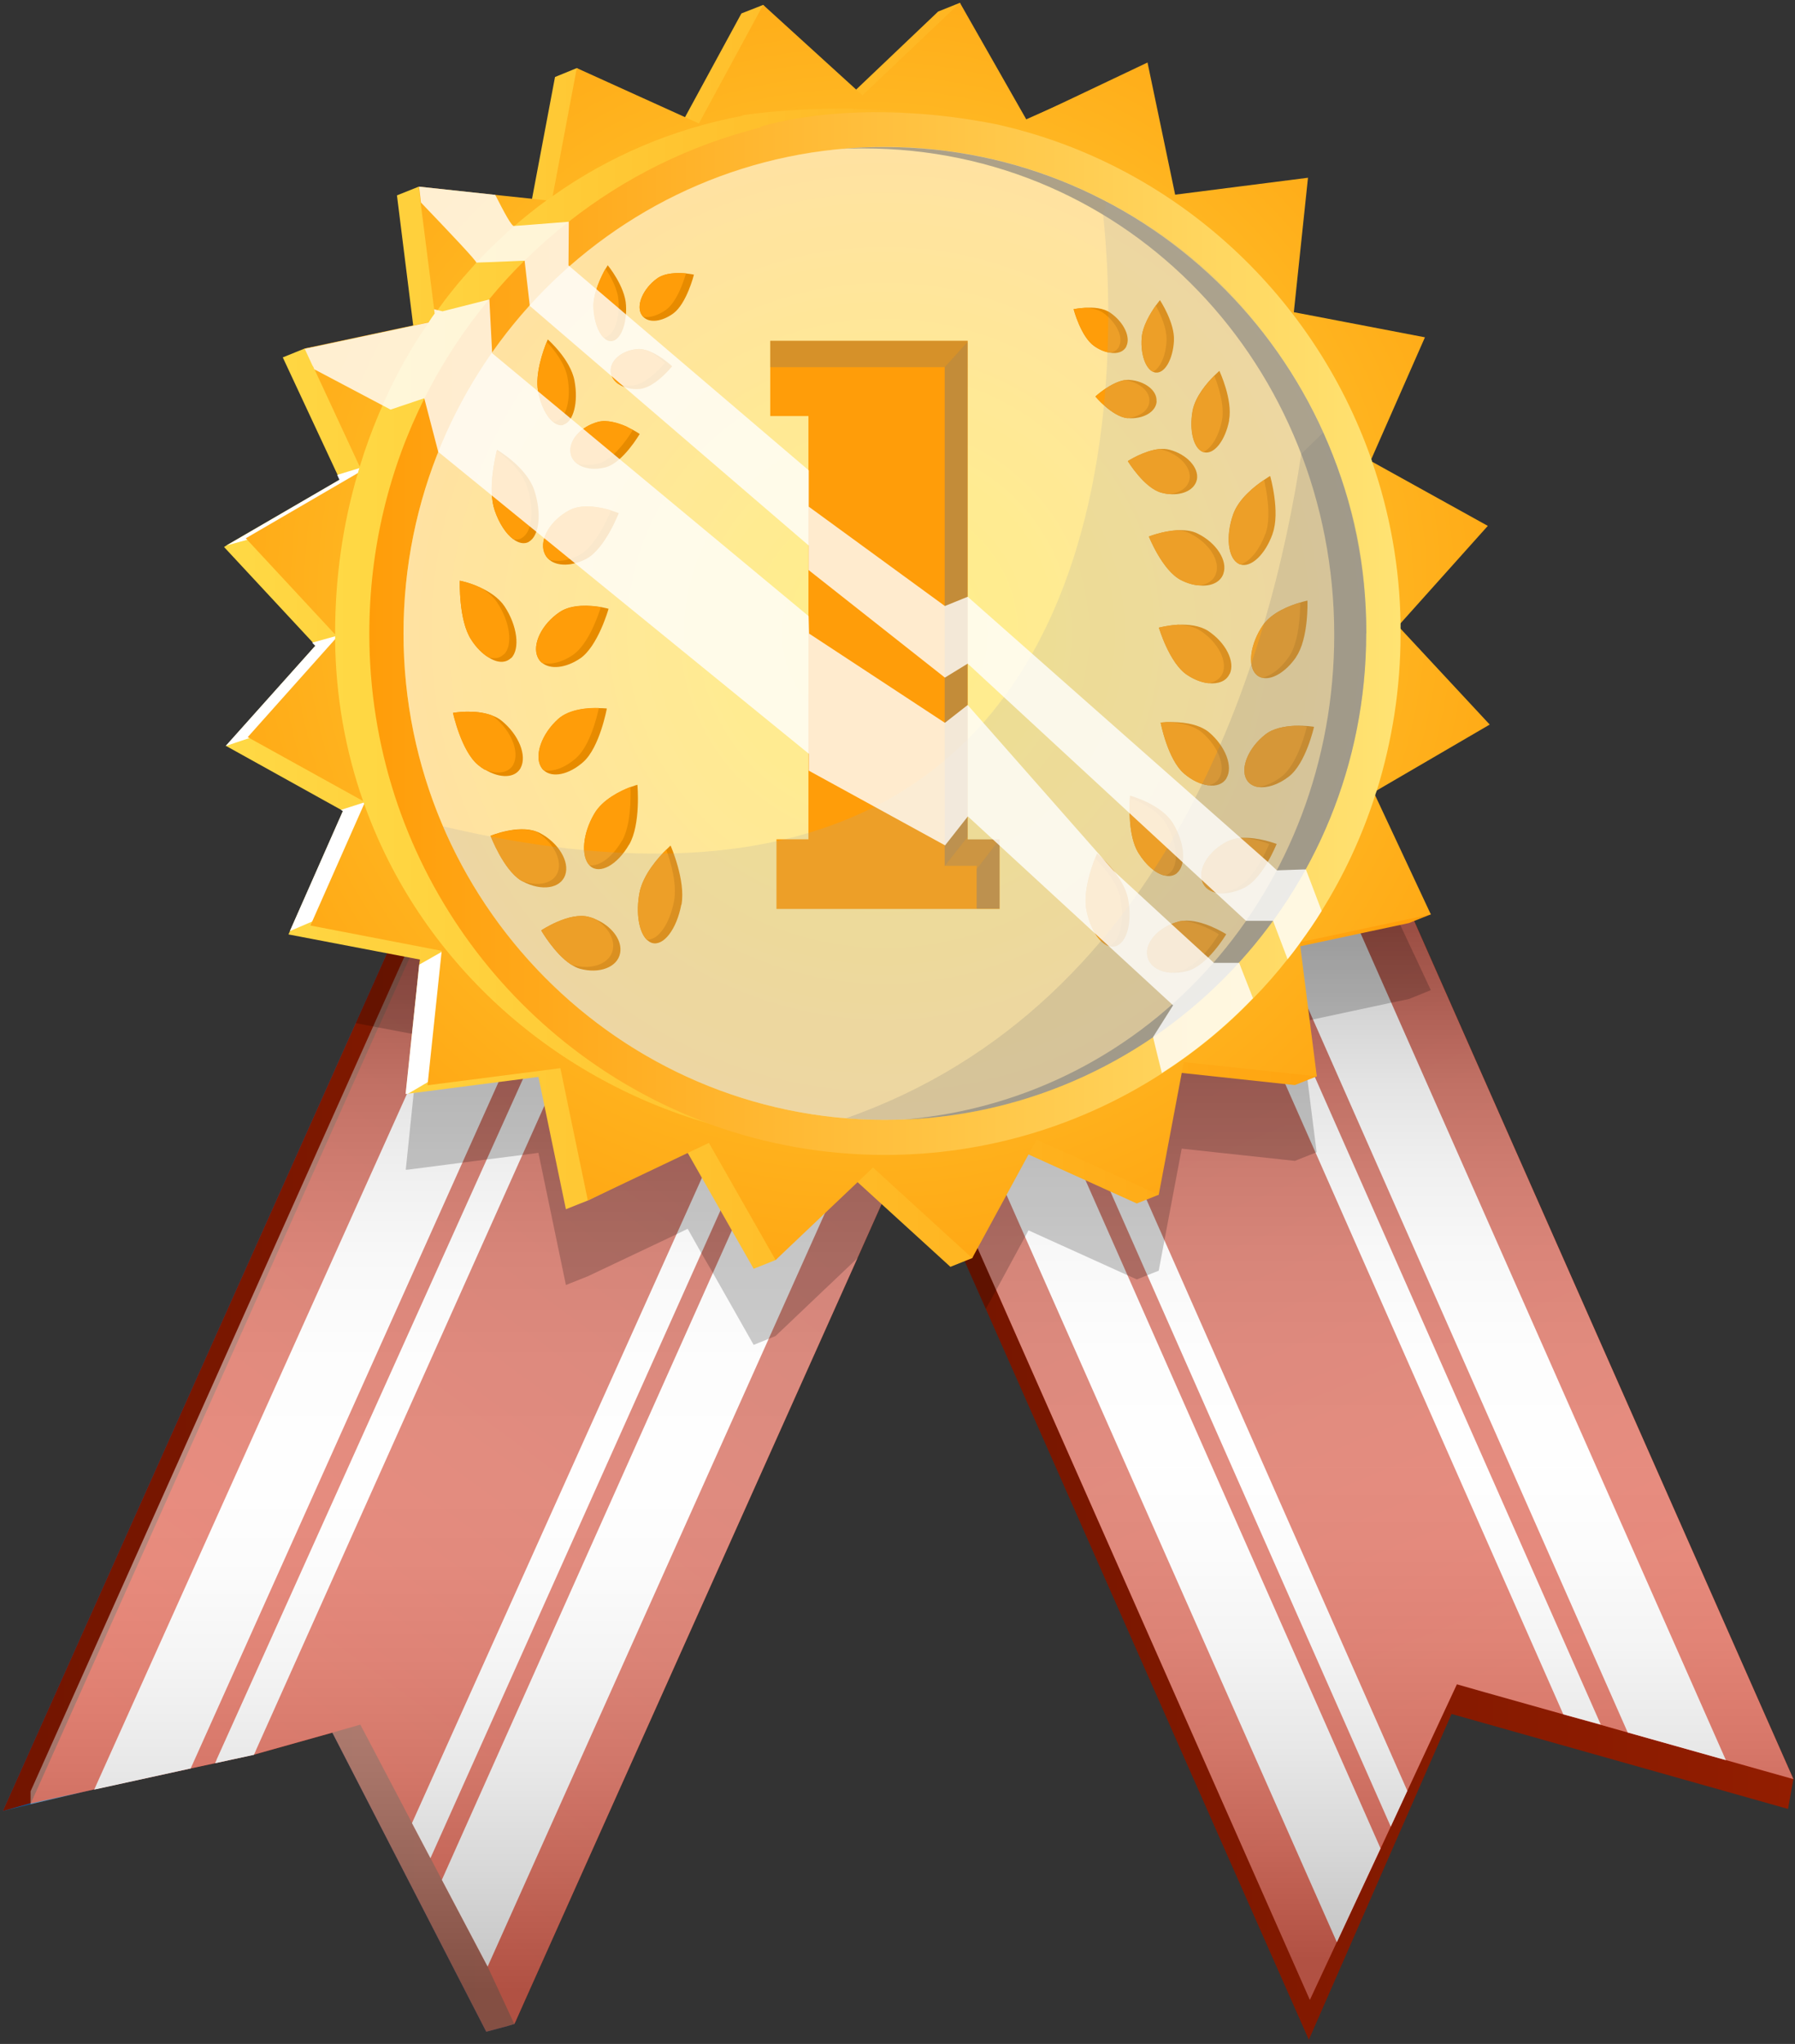 <svg width="159" height="181" viewBox="0 0 159 181" fill="none" xmlns="http://www.w3.org/2000/svg">
<rect x="0" y="0" width="159" height="181" fill="#333333" stroke="none"/>
<path d="M86.528 82.948L86.222 83.644L82.871 91.545L80.576 96.91V96.925L79.765 98.842L73.385 113.855L45.949 178.373L45.689 178.961L45.551 179.224V179.239L45.031 179.394L43.073 179.919L29.439 153.435V153.419H29.424L22.661 155.043L19.172 155.878L16.984 156.388L8.354 158.444L7.314 158.692L2.708 159.774L0.245 160.377L31.505 90.602L39.37 73.038L43.7 63.39L45.093 64.024L45.506 64.21L49.836 66.204L56.155 69.08L57.884 69.884L60.287 70.966L74.287 77.367L76.674 78.449H76.689L78.143 79.114H78.158L79.536 79.748L79.551 79.763H79.566L82.213 80.969L84.463 81.99L86.528 82.948Z" fill="#13589C"/>
<path d="M86.528 82.933V82.948L86.222 83.644L82.886 91.638L80.622 97.033V97.049L79.826 98.966L78.204 102.847L76.797 106.171L73.614 113.638L45.949 178.373L45.689 178.961L45.567 179.239H45.551L45.031 179.394L43.073 179.919L29.439 153.435L29.424 153.419L22.661 155.012L19.203 155.816L17.015 156.326L8.4 158.336L2.739 159.681H2.708L0.245 160.377L31.505 90.602L39.37 73.038L43.685 63.39H43.7L45.093 64.024L45.506 64.21L49.836 66.204L56.155 69.08L57.884 69.884L60.287 70.966L74.287 77.367L76.674 78.449H76.689L78.143 79.114H78.158L79.536 79.748L79.551 79.763H79.566L82.213 80.969H82.229L84.478 81.99L86.528 82.933Z" fill="url(#paint0_linear_3161_81)"/>
<path d="M89.007 82.237L88.548 83.289L88.165 84.124L87.645 85.268V85.283L83.835 93.771V93.787L81.494 98.997V99.028L80.668 100.883L79.719 102.971L75.955 111.412L45.949 178.374L45.689 178.961L45.552 179.224L43.195 174.153L39.14 166.469L38.13 164.536L36.493 161.444V161.428L31.918 152.724L29.439 153.435L22.493 155.383L19.05 156.141L16.892 156.605L8.339 158.46L7.314 158.692L2.739 159.681L33.51 90.988H33.525L40.41 75.589L45.506 64.21L46.179 62.695L50.525 64.689L56.829 67.565L58.558 68.353L60.975 69.451L74.96 75.837L77.378 76.95L78.816 77.599H78.832L81.54 78.852H81.555L84.203 80.058H84.218L85.136 80.475L85.641 80.707L87.844 81.712L88.732 82.114L89.007 82.237Z" fill="url(#paint1_linear_3161_81)"/>
<path d="M56.829 67.565L56.155 69.08L17.015 156.326L16.984 156.388L16.892 156.605L8.354 158.476V158.445L8.4 158.352L49.836 66.205L50.525 64.689L56.829 67.565Z" fill="white"/>
<path d="M85.136 80.49L43.195 174.153L39.14 166.469L78.832 77.615L85.136 80.49Z" fill="white"/>
<path d="M77.363 76.95L38.13 164.551L36.493 161.444L74.96 75.852L77.363 76.95Z" fill="white"/>
<path d="M60.975 69.451L60.287 70.967L22.661 155.012V155.028L22.493 155.399L19.05 156.141L19.172 155.878L19.188 155.816L57.884 69.869L58.558 68.354L60.975 69.451Z" fill="white"/>
<path style="mix-blend-mode:multiply" opacity="0.5" d="M88.977 81.186L88.732 82.114L88.456 83.103L88.166 84.124L87.645 85.268V85.283L83.835 93.771V93.787L81.494 98.997V99.028L80.668 100.883L79.719 102.971L75.955 111.397V111.412L45.95 178.374L45.689 178.961L45.567 179.239H45.552L45.031 179.394L43.073 179.92L29.439 153.435L22.493 155.383L19.05 156.141L16.892 156.605L8.339 158.46L7.314 158.692L2.708 159.774V158.63L33.051 90.896L45.093 64.025L46.148 61.644L82.703 78.326L85.075 79.408L85.365 79.532L87.263 80.413L88.977 81.186Z" fill="url(#paint2_linear_3161_81)"/>
<path d="M158.857 157.547L158.383 160.191L128.576 151.78L115.937 180.631L87.324 115.911L80.668 100.883L79.826 98.966L79.765 98.842L78.357 95.642L74.593 87.123L73.706 85.128L73.614 84.896L73.859 84.773L74.976 84.263H74.991L76.078 83.768L78.862 82.5L82.213 80.969H82.229H82.244L84.203 80.057H84.218L85.166 79.624L85.365 79.531L86.635 78.959L89.038 77.862L103.023 71.476L105.441 70.379L107.17 69.59L113.474 66.714L116.442 65.354L121.721 76.841L125.225 84.448L125.317 84.634L126.709 87.695L158.857 157.547Z" fill="url(#paint3_linear_3161_81)"/>
<path d="M158.857 157.548L152.874 155.862H152.859L144.183 153.42L141.781 152.739L138.476 151.812L129.05 149.152L124.659 158.584L123.19 161.753L122.302 163.686L119.747 169.128L118.416 171.988L118.4 172.004L116.029 177.09L92.985 124.971L88.242 114.242L83.269 103.032L81.494 99.028V99.013L80.622 97.049V97.034L80.576 96.925V96.91L79.183 93.787L75.419 85.268V85.252L74.976 84.263L74.532 83.273V83.258L74.088 82.253H74.103L75.22 81.743L75.236 81.727L77.439 80.738L77.975 80.49L79.551 79.764H79.566L81.54 78.851H81.555L82.703 78.326L84.279 77.599L85.732 76.95L88.15 75.837L102.135 69.451L104.538 68.369V68.353L106.282 67.565L112.571 64.705L116.932 62.71L122.899 76.161L123.282 77.058L158.857 157.548Z" fill="url(#paint4_linear_3161_81)"/>
<path d="M152.874 155.863H152.859L144.183 153.42L116.304 90.277L107.17 69.591L106.282 67.565L112.571 64.689V64.705L113.474 66.715L123.236 88.793L152.874 155.863Z" fill="white"/>
<path d="M122.287 163.686L119.747 169.128L118.416 171.988L90.797 109.526L83.835 93.771L82.886 91.638L82.871 91.545L81.54 88.546L78.862 82.5L77.975 80.49L79.551 79.764H79.566L81.54 78.852H81.555L82.703 78.326L84.279 77.599L85.075 79.408L85.166 79.624L85.641 80.707L87.645 85.268L99.871 112.927L122.287 163.686Z" fill="white"/>
<path d="M124.659 158.584L123.19 161.753L101.631 112.927L88.548 83.289L88.456 83.103L87.844 81.712L87.263 80.413L86.635 78.96L85.733 76.95L88.15 75.837L89.038 77.862L103.145 109.835L124.659 158.584Z" fill="white"/>
<path d="M141.796 152.724L138.476 151.812L116.534 102.074L103.023 71.477L102.135 69.451L104.538 68.354V68.369L105.44 70.379L115.509 93.2L141.796 152.724Z" fill="white"/>
<path style="mix-blend-mode:multiply" opacity="0.5" d="M158.857 157.548L152.874 155.862H152.859L144.183 153.42L141.781 152.739L138.476 151.812L131.544 149.864L129.05 149.152L124.659 158.584L123.19 161.753L122.287 163.686L119.747 169.128L118.416 171.988L118.401 172.004L116.029 177.09V177.106L92.985 124.971L88.242 114.242L83.269 103.032L81.494 98.997L80.622 97.049V97.034L80.576 96.925V96.91L79.199 93.771L75.419 85.252L74.991 84.263L74.532 83.258L74.104 82.253L75.221 81.743L75.236 81.727L77.439 80.738L77.975 80.49L79.551 79.764H79.566L81.54 78.851H81.555L82.703 78.326L84.279 77.599L85.733 76.95L88.15 75.837L102.135 69.451L104.538 68.369V68.353L106.282 67.565L112.571 64.705V64.689L116.932 62.71L122.884 76.177L158.857 157.548Z" fill="url(#paint5_linear_3161_81)"/>
<path opacity="0.2" d="M126.74 87.68L126.709 87.695L124.797 88.468L123.236 88.793L116.304 90.277L115.172 90.509L115.509 93.199L116.626 102.028L116.534 102.074L114.698 102.801L104.675 101.718L103.145 109.835L102.64 112.526L101.631 112.927L100.697 113.299L99.871 112.927L91.103 108.954L90.797 109.526L88.242 114.242L87.324 115.911L80.668 100.883L79.719 102.971L75.955 111.397V111.412L73.614 113.639L73.384 113.855L68.702 118.308L68.09 118.555L66.759 119.096L63.148 112.727L62.123 110.964L60.914 108.815L59.935 109.294L52.07 113.02L50.127 113.793L47.694 102.089L46.271 102.275L43.119 102.677L40.961 102.955L36.172 103.574L35.942 103.589L36.815 95.147L37.136 92.132L37.197 91.684L33.525 90.988H33.51L33.05 90.896L31.505 90.602L39.37 73.038L43.685 63.391H43.7L45.093 64.025L46.148 61.644L82.703 78.326L84.279 77.599L85.733 76.95L88.15 75.837L102.135 69.451L104.538 68.354L106.282 67.565L112.571 64.689L116.932 62.71L122.899 76.161L122.884 76.177L121.966 76.703L121.721 76.842L121.69 76.857L121.813 77.166L125.225 84.448L125.317 84.634L126.74 87.68Z" fill="black"/>
<path d="M119.762 70.904L126.74 80.97L124.797 81.743L113.198 84.216L116.641 95.317L114.698 96.09L102.916 94.823L102.64 105.8L100.697 106.573L89.894 101.687L86.115 111.412L84.187 112.185L75.389 104.161L68.702 111.582L66.759 112.355L60.853 101.981L52.07 106.31L50.127 107.083L47.694 95.364L36.172 96.848L35.942 96.879L37.136 85.407L37.197 84.974L25.553 82.748L25.691 82.438L30.388 71.801L30.204 71.709L20.014 66.05L27.955 57.16L27.695 56.882L19.846 48.44L20.106 48.27L30.097 42.472L29.898 42.039L25.048 31.649L26.991 30.861L36.646 29.175L35.162 17.302L37.09 16.528L46.944 18.569L49.163 6.819L51.091 6.03L59.965 11.689L65.673 1.191L67.601 0.434L74.471 9.231L83.101 1.021L85.029 0.248L89.007 11.411L99.611 6.695L102.166 18.013L113.917 16.513L112.663 28.402L124.307 30.644L119.456 41.575L129.846 47.342L121.905 56.217L130.014 64.952L119.762 70.904Z" fill="url(#paint6_linear_3161_81)"/>
<g style="mix-blend-mode:soft-light">
<path d="M47.081 83.536L39.232 95.039L36.156 96.848L35.927 96.879L37.136 85.422L40.701 83.397L28.766 81.124L25.675 82.454L30.373 71.817L30.189 71.724L33.509 70.657L23.487 64.89L19.983 66.065L27.924 57.191L27.649 56.912L31.092 55.954L31.796 52.8L23.166 47.45L20.075 48.301L30.067 42.487L29.868 42.054L32.652 41.204C32.652 41.204 38.39 51.455 38.084 51.857C37.778 52.259 47.036 83.567 47.036 83.567L47.081 83.536Z" fill="white"/>
</g>
<path d="M115.141 83.505L116.641 95.317L104.859 94.05L102.64 105.8L91.822 100.914L86.115 111.412L77.332 103.388L68.702 111.582L62.796 101.208L52.07 106.31L49.637 94.591L37.87 96.106L39.125 84.201L27.496 81.959L32.255 71.198L32.331 71.028L32.163 70.936L21.942 65.277L29.669 56.619L29.883 56.387L29.654 56.155L21.773 47.667L31.658 41.915L32.041 41.683L31.842 41.281L27.848 32.685L27.695 32.36L26.991 30.861L37.962 28.526L38.574 28.387L38.498 27.738L38.452 27.351L37.258 17.935L37.09 16.528L43.838 17.255L48.367 17.734L48.872 17.796L48.964 17.317L51.091 6.03L61.908 10.932L67.601 0.434L76.399 8.442L85.029 0.248L90.935 10.622L101.646 5.536L104.094 17.24L115.861 15.74L114.606 27.645L126.22 29.871L121.461 40.678L121.4 40.802L121.522 40.879L131.789 46.569L124.047 55.212L123.833 55.444L124.062 55.675L131.958 64.164L121.966 69.992L121.675 70.147L121.813 70.441L126.74 80.97L115.203 83.428H115.187L115.141 83.443V83.505Z" fill="url(#paint7_radial_3161_81)"/>
<path d="M119.839 56.217C119.839 63.808 118.248 70.827 115.371 76.981C115.142 77.491 114.897 77.97 114.637 78.465C114.346 79.037 114.04 79.594 113.719 80.135C113.688 80.181 113.673 80.227 113.627 80.274C113.351 80.753 113.076 81.217 112.785 81.681C112.51 82.129 112.219 82.562 111.928 83.01C111.301 83.938 110.643 84.85 109.924 85.701C109.664 86.041 109.388 86.365 109.113 86.69C107.109 89.04 104.859 91.158 102.38 92.998C102.059 93.246 101.753 93.462 101.416 93.709C94.424 98.611 85.809 101.424 76.2 101.424C71.656 101.424 67.234 100.79 63.056 99.585C62.98 99.554 62.903 99.538 62.827 99.507C48.688 95.425 37.182 84.989 32.255 71.198C32.224 71.106 32.178 71.013 32.163 70.935C30.602 66.483 29.73 61.674 29.684 56.634C29.684 56.479 29.684 56.325 29.684 56.17V56.077C29.684 51.145 30.373 46.383 31.689 41.931C31.735 41.73 31.811 41.513 31.872 41.297C32.362 39.689 32.928 38.143 33.571 36.628C33.678 36.38 33.785 36.133 33.892 35.886C33.969 35.7 34.045 35.514 34.137 35.329C34.474 34.571 34.841 33.845 35.223 33.102C36.05 31.51 36.983 29.979 37.993 28.541C38.161 28.263 38.345 28.016 38.528 27.753C38.528 27.753 38.559 27.722 38.559 27.707C38.62 27.614 38.697 27.521 38.773 27.444C39.508 26.408 40.288 25.418 41.13 24.46C41.482 24.058 41.834 23.656 42.185 23.269C42.369 23.084 42.522 22.914 42.675 22.759C43.195 22.203 43.746 21.677 44.312 21.151C44.71 20.765 45.123 20.378 45.552 20.023C46.455 19.234 47.388 18.492 48.337 17.796C48.337 17.796 48.367 17.765 48.382 17.765C48.581 17.626 48.78 17.487 48.979 17.348C53.891 13.869 59.537 11.426 65.765 10.251V10.205C65.765 10.205 73.737 8.968 81.05 10.097C83.56 10.483 85.993 11.148 88.013 12.246C88.747 12.648 89.42 12.586 89.971 12.369C97.606 15.245 104.293 20.177 109.388 26.47C109.419 26.501 109.434 26.532 109.48 26.562C109.679 26.794 109.847 27.026 110.031 27.258C110.031 27.258 110.046 27.289 110.062 27.305C112.755 30.814 114.973 34.71 116.626 38.916C118.707 44.296 119.854 50.125 119.854 56.263L119.839 56.217Z" fill="url(#paint8_linear_3161_81)"/>
<path d="M124.062 55.675C124.062 55.521 124.062 55.351 124.062 55.212C123.986 50.187 123.098 45.378 121.537 40.879C121.537 40.817 121.507 40.74 121.476 40.678C116.259 25.789 103.696 14.41 88.196 10.993C85.595 10.483 83.208 10.189 81.035 10.05C73.905 9.571 69.161 10.699 67.371 11.21V11.287C61.082 12.864 55.314 15.74 50.356 19.651C48.994 20.718 47.678 21.878 46.439 23.099C45.337 24.181 44.312 25.31 43.333 26.5C41.099 29.191 39.171 32.128 37.595 35.282C34.458 41.544 32.714 48.61 32.714 56.108C32.714 76.084 45.261 93.075 62.842 99.522C62.919 99.553 62.995 99.584 63.056 99.615C67.846 101.331 73.002 102.275 78.388 102.275C87.4 102.275 95.831 99.631 102.901 95.07C105.854 93.168 108.562 90.957 110.98 88.437C112.081 87.324 113.076 86.18 114.025 84.974C114.407 84.51 114.759 84.015 115.126 83.52C115.157 83.52 115.157 83.49 115.172 83.459C115.83 82.577 116.457 81.65 117.039 80.707C119.028 77.537 120.635 74.089 121.798 70.471C121.843 70.332 121.889 70.162 121.951 70.023C123.312 65.632 124.062 60.978 124.062 56.139C124.062 56 124.062 55.861 124.062 55.722V55.675Z" fill="url(#paint9_linear_3161_81)"/>
<path d="M78.373 99.167C54.87 99.167 35.743 79.841 35.743 56.093C35.743 32.345 54.87 13.019 78.373 13.019C101.875 13.019 121.002 32.345 121.002 56.093C121.002 79.841 101.875 99.167 78.373 99.167Z" fill="url(#paint10_radial_3161_81)"/>
<path style="mix-blend-mode:multiply" opacity="0.3" d="M78.373 99.167C54.87 99.167 35.743 79.841 35.743 56.093C35.743 32.345 54.87 13.019 78.373 13.019C101.875 13.019 121.002 32.345 121.002 56.093C121.002 79.841 101.875 99.167 78.373 99.167Z" fill="url(#paint11_linear_3161_81)"/>
<path style="mix-blend-mode:multiply" opacity="0.3" d="M121.017 56.093C121.017 79.841 101.891 99.167 78.388 99.167C60.883 99.167 45.812 88.452 39.247 73.177C36.998 67.951 35.743 62.169 35.743 56.093C35.743 32.329 54.87 13.003 78.388 13.003C85.273 13.003 91.776 14.657 97.545 17.595C111.454 24.691 121.032 39.271 121.032 56.077L121.017 56.093Z" fill="url(#paint12_linear_3161_81)"/>
<path d="M68.779 80.475V74.322H71.61V36.844H68.228V30.181H85.717V74.337H88.548V80.491H68.779V80.475Z" fill="#FF9D09"/>
<g style="mix-blend-mode:color-burn" opacity="0.3">
<path d="M85.702 74.337V30.181H68.228V32.515H83.682V76.672H86.513V80.46H88.533V74.322H85.687L85.702 74.337Z" fill="#767676"/>
</g>
<g style="mix-blend-mode:color-burn" opacity="0.2">
<path d="M83.682 32.515L85.702 30.289V74.121L83.682 76.687V32.515Z" fill="#767676"/>
</g>
<g style="mix-blend-mode:color-burn" opacity="0.2">
<path d="M88.533 74.337V80.475H86.513V76.966L88.533 74.337Z" fill="#767676"/>
</g>
<g style="mix-blend-mode:color-burn" opacity="0.6">
<path d="M121.017 56.093C121.017 79.238 102.855 98.193 80.178 99.136C101.967 97.235 118.186 78.728 118.186 56.217C118.186 32.469 99.993 13.143 76.475 13.143C75.833 13.143 75.19 13.143 74.547 13.189C75.817 13.065 77.087 13.019 78.388 13.019C101.906 13.019 121.032 32.345 121.032 56.093H121.017Z" fill="#767676"/>
</g>
<path d="M113.076 74.754C113.076 74.754 111.867 77.8 110.214 78.62C109.434 79.006 108.638 79.161 107.98 79.099C107.261 79.006 106.71 78.666 106.496 78.063C106.083 76.934 107.078 75.326 108.73 74.507C109.113 74.321 109.526 74.229 109.97 74.198C111.469 74.105 113.091 74.739 113.091 74.739L113.076 74.754Z" fill="#E78B00"/>
<path d="M104.262 77.321C103.956 77.568 103.589 77.63 103.176 77.537C102.396 77.367 101.508 76.625 100.82 75.497C99.932 74.028 100.039 71.399 100.085 70.657C100.085 70.534 100.085 70.456 100.085 70.456C100.085 70.456 102.855 71.183 103.91 72.915C104.951 74.631 105.104 76.61 104.247 77.321H104.262Z" fill="#E78B00"/>
<path d="M108.608 82.747C108.608 82.747 106.971 85.499 105.211 85.979C104.675 86.118 104.17 86.164 103.711 86.133C102.625 86.056 101.799 85.515 101.63 84.665C101.386 83.474 102.61 82.098 104.369 81.619C104.507 81.572 104.645 81.557 104.782 81.541C106.481 81.356 108.623 82.732 108.623 82.732L108.608 82.747Z" fill="#E78B00"/>
<path d="M98.8 83.799C98.616 83.845 98.417 83.845 98.218 83.768C97.377 83.505 96.55 82.237 96.229 80.567C95.923 78.99 96.657 76.888 96.994 76.006C97.101 75.744 97.178 75.573 97.178 75.573C97.178 75.573 99.504 77.506 99.917 79.562C100.33 81.619 99.825 83.505 98.815 83.799H98.8Z" fill="#E78B00"/>
<path d="M116.396 64.364C116.396 64.364 115.677 67.611 114.162 68.771C113.229 69.498 112.219 69.807 111.469 69.698C111.01 69.637 110.628 69.405 110.413 69.018C109.847 67.982 110.597 66.204 112.081 65.045C112.785 64.488 113.795 64.318 114.667 64.272C115.616 64.225 116.396 64.364 116.396 64.364Z" fill="#E78B00"/>
<path d="M108.638 68.925C108.332 69.436 107.72 69.652 107.017 69.544C106.343 69.451 105.594 69.111 104.89 68.508C103.436 67.271 102.809 63.993 102.809 63.993C102.809 63.993 103.023 63.962 103.36 63.947C103.405 63.947 103.421 63.947 103.482 63.947C104.4 63.916 106.098 64.009 107.108 64.859C108.562 66.096 109.251 67.905 108.638 68.91V68.925Z" fill="#E78B00"/>
<path d="M112.724 47.281C112.066 49.12 110.811 50.295 109.863 49.986C109.863 49.986 109.756 49.955 109.725 49.924C108.761 49.445 108.547 47.466 109.235 45.533C109.725 44.157 111.148 43.044 111.959 42.503C112.296 42.271 112.51 42.148 112.51 42.148C112.51 42.148 113.428 45.332 112.724 47.265V47.281Z" fill="#E78B00"/>
<path d="M108.363 50.821C108.088 51.579 107.246 51.95 106.221 51.841C105.716 51.81 105.18 51.656 104.63 51.378C102.977 50.558 101.768 47.512 101.768 47.512C101.768 47.512 102.962 47.033 104.247 46.956C104.89 46.925 105.563 46.971 106.114 47.265C107.766 48.084 108.776 49.677 108.363 50.806V50.821Z" fill="#E78B00"/>
<path d="M114.805 58.196C113.887 59.525 112.663 60.236 111.806 60.02C111.607 59.974 111.439 59.881 111.286 59.742C110.475 58.969 110.75 57.005 111.867 55.366C112.663 54.222 114.269 53.619 115.172 53.356C115.555 53.233 115.815 53.186 115.815 53.186C115.815 53.186 115.937 56.541 114.805 58.18V58.196Z" fill="#E78B00"/>
<path d="M108.914 59.68C108.623 60.33 107.889 60.593 107.032 60.5C106.45 60.438 105.792 60.191 105.165 59.773C103.589 58.753 102.656 55.583 102.656 55.583C102.656 55.583 103.39 55.382 104.339 55.32H104.385C105.242 55.289 106.251 55.382 107.001 55.861C108.577 56.897 109.434 58.598 108.929 59.68H108.914Z" fill="#E78B00"/>
<path d="M108.883 37.215C108.531 39.024 107.537 40.292 106.634 40.045C106.603 40.045 106.573 40.045 106.542 40.014C105.716 39.689 105.318 38.097 105.639 36.349C105.884 35.097 106.925 33.891 107.552 33.273C107.827 33.01 108.011 32.84 108.011 32.84C108.011 32.84 109.22 35.406 108.868 37.215H108.883Z" fill="#E78B00"/>
<path d="M106.022 42.457C105.838 43.353 104.813 43.864 103.574 43.755C103.359 43.74 103.115 43.694 102.885 43.632C101.355 43.23 99.901 40.833 99.901 40.833C99.901 40.833 101.324 39.906 102.686 39.766C103.008 39.736 103.314 39.751 103.604 39.828C105.134 40.23 106.221 41.421 106.022 42.472V42.457Z" fill="#E78B00"/>
<path d="M103.987 30.196C103.895 31.804 103.191 33.056 102.396 32.994C102.304 32.994 102.212 32.964 102.12 32.917C101.477 32.608 101.034 31.402 101.126 29.98C101.187 28.882 101.921 27.707 102.38 27.057C102.594 26.764 102.747 26.578 102.747 26.578C102.747 26.578 104.079 28.588 103.987 30.18V30.196Z" fill="#E78B00"/>
<path d="M102.457 35.53C102.411 36.473 101.263 37.138 99.901 37.03C99.871 37.03 99.856 37.03 99.84 37.03C98.494 36.875 97.025 35.113 97.025 35.113C97.025 35.113 98.371 33.86 99.626 33.659C99.779 33.644 99.932 33.628 100.07 33.644C101.432 33.752 102.503 34.587 102.442 35.515L102.457 35.53Z" fill="#E78B00"/>
<path d="M99.779 30.675C99.534 31.154 98.983 31.355 98.31 31.232C97.866 31.17 97.377 30.969 96.918 30.644C95.74 29.825 95.097 27.382 95.097 27.382C95.097 27.382 95.525 27.289 96.122 27.258C96.826 27.212 97.744 27.258 98.387 27.722C99.565 28.557 100.177 29.871 99.764 30.675H99.779Z" fill="#E78B00"/>
<path d="M112.418 74.755C112.418 74.755 111.209 77.8 109.557 78.62C109.021 78.883 108.486 79.053 107.981 79.099C107.261 79.006 106.711 78.666 106.496 78.063C106.083 76.935 107.078 75.327 108.73 74.507C109.113 74.322 109.526 74.229 109.97 74.198C111.24 74.26 112.433 74.739 112.433 74.739L112.418 74.755Z" fill="#FF9D09"/>
<path d="M103.604 77.321C103.467 77.429 103.329 77.506 103.176 77.537C102.396 77.367 101.508 76.625 100.82 75.496C99.932 74.028 100.039 71.399 100.085 70.657C100.957 70.982 102.533 71.709 103.268 72.915C104.308 74.631 104.461 76.61 103.604 77.321Z" fill="#FF9D09"/>
<path d="M107.95 82.748C107.95 82.748 106.313 85.5 104.568 85.979C104.278 86.056 103.987 86.103 103.712 86.134C102.625 86.056 101.799 85.515 101.631 84.665C101.386 83.474 102.61 82.098 104.37 81.619C104.507 81.573 104.645 81.557 104.783 81.542C106.328 81.681 107.965 82.732 107.965 82.732L107.95 82.748Z" fill="#FF9D09"/>
<path d="M98.219 83.784C97.377 83.521 96.551 82.253 96.229 80.583C95.923 79.006 96.658 76.903 96.994 76.022C97.698 76.687 98.968 78.109 99.259 79.578C99.657 81.604 99.183 83.444 98.219 83.799V83.784Z" fill="#FF9D09"/>
<path d="M115.754 64.365C115.754 64.365 115.019 67.612 113.52 68.771C112.831 69.297 112.112 69.606 111.469 69.699C111.01 69.637 110.628 69.405 110.413 69.019C109.847 67.983 110.597 66.205 112.081 65.045C112.785 64.489 113.795 64.319 114.667 64.272C115.31 64.272 115.738 64.365 115.738 64.365H115.754Z" fill="#FF9D09"/>
<path d="M107.981 68.926C107.766 69.281 107.43 69.467 107.017 69.544C106.343 69.452 105.594 69.112 104.89 68.508C103.436 67.272 102.809 63.994 102.809 63.994C102.809 63.994 103.023 63.963 103.36 63.947C103.405 63.947 103.421 63.947 103.482 63.947C104.415 63.994 105.655 64.179 106.466 64.86C107.919 66.097 108.608 67.906 107.996 68.91L107.981 68.926Z" fill="#FF9D09"/>
<path d="M112.081 47.28C111.561 48.718 110.689 49.754 109.878 49.986C109.878 49.986 109.771 49.955 109.74 49.924C108.776 49.445 108.562 47.466 109.251 45.533C109.74 44.157 111.163 43.044 111.974 42.503C112.173 43.384 112.648 45.719 112.097 47.28H112.081Z" fill="#FF9D09"/>
<path d="M107.705 50.821C107.491 51.409 106.94 51.764 106.221 51.842C105.716 51.81 105.18 51.656 104.63 51.378C102.977 50.558 101.768 47.512 101.768 47.512C101.768 47.512 102.962 47.033 104.247 46.956C104.676 46.971 105.089 47.064 105.456 47.265C107.108 48.084 108.118 49.677 107.705 50.806V50.821Z" fill="#FF9D09"/>
<path d="M114.147 58.196C113.443 59.216 112.556 59.866 111.806 60.02C111.607 59.974 111.439 59.881 111.286 59.742C110.475 58.969 110.75 57.005 111.867 55.367C112.663 54.222 114.269 53.62 115.172 53.357C115.172 54.037 115.141 56.758 114.162 58.181L114.147 58.196Z" fill="#FF9D09"/>
<path d="M108.271 59.68C108.042 60.144 107.598 60.422 107.032 60.499C106.451 60.438 105.793 60.19 105.165 59.773C103.589 58.752 102.656 55.583 102.656 55.583C102.656 55.583 103.39 55.382 104.339 55.32H104.385C105.073 55.351 105.777 55.49 106.343 55.861C107.919 56.897 108.776 58.598 108.271 59.68Z" fill="#FF9D09"/>
<path d="M108.241 37.215C107.965 38.653 107.277 39.751 106.558 40.029C105.731 39.705 105.333 38.112 105.655 36.365C105.9 35.113 106.94 33.907 107.567 33.288C107.889 34.092 108.501 35.87 108.241 37.231V37.215Z" fill="#FF9D09"/>
<path d="M105.364 42.457C105.226 43.183 104.507 43.663 103.574 43.755C103.36 43.74 103.115 43.693 102.885 43.632C101.355 43.23 99.902 40.833 99.902 40.833C99.902 40.833 101.325 39.906 102.686 39.766C102.778 39.766 102.87 39.797 102.962 39.828C104.492 40.23 105.578 41.421 105.364 42.472V42.457Z" fill="#FF9D09"/>
<path d="M103.329 30.196C103.268 31.541 102.748 32.639 102.12 32.917C101.478 32.608 101.034 31.402 101.126 29.98C101.187 28.882 101.921 27.707 102.38 27.058C102.763 27.753 103.39 29.067 103.329 30.196Z" fill="#FF9D09"/>
<path d="M101.814 35.53C101.784 36.334 100.942 36.937 99.856 37.03C98.509 36.875 97.04 35.113 97.04 35.113C97.04 35.113 98.387 33.86 99.641 33.659C100.896 33.83 101.86 34.633 101.814 35.515V35.53Z" fill="#FF9D09"/>
<path d="M99.136 30.675C98.968 30.985 98.693 31.186 98.326 31.232C97.882 31.17 97.392 30.969 96.933 30.645C95.755 29.825 95.112 27.382 95.112 27.382C95.112 27.382 95.541 27.29 96.138 27.259C96.688 27.29 97.3 27.398 97.744 27.722C98.907 28.557 99.534 29.871 99.121 30.675H99.136Z" fill="#FF9D09"/>
<path d="M50.066 77.491C49.652 78.681 47.984 78.944 46.317 78.063C46.255 78.032 46.194 78.001 46.133 77.954C44.572 76.965 43.455 74.012 43.455 74.012C43.455 74.012 45.858 73.007 47.525 73.641C47.617 73.672 47.724 73.718 47.816 73.765C49.469 74.63 50.479 76.3 50.066 77.491Z" fill="#E78B00"/>
<path d="M55.727 74.785C54.687 76.594 53.141 77.445 52.284 76.702C52.269 76.687 52.238 76.656 52.223 76.641C51.443 75.821 51.611 73.827 52.636 72.079C53.371 70.796 54.977 70.039 55.849 69.698C56.217 69.559 56.461 69.498 56.461 69.498C56.461 69.498 56.783 72.992 55.727 74.801V74.785Z" fill="#E78B00"/>
<path d="M54.931 84.402C54.702 85.654 53.08 86.273 51.335 85.778C51.075 85.701 50.815 85.562 50.555 85.392C49.132 84.464 47.938 82.392 47.938 82.392C47.938 82.392 50.448 80.707 52.192 81.202C52.376 81.248 52.544 81.31 52.712 81.387C54.181 81.99 55.145 83.258 54.931 84.402Z" fill="#E78B00"/>
<path d="M60.348 80.119C59.935 82.284 58.787 83.799 57.762 83.505C57.594 83.459 57.441 83.35 57.288 83.211C56.599 82.531 56.308 80.861 56.645 79.068C56.951 77.46 58.328 75.914 59.017 75.249C59.246 75.017 59.399 74.878 59.399 74.878C59.399 74.878 60.761 77.97 60.363 80.119H60.348Z" fill="#E78B00"/>
<path d="M46.133 67.982C45.643 68.925 44.297 68.956 42.966 68.152C42.966 68.152 42.966 68.152 42.935 68.152C42.752 68.044 42.553 67.905 42.369 67.751C40.87 66.529 40.135 63.128 40.135 63.128C40.135 63.128 42.078 62.772 43.593 63.36C43.914 63.483 44.19 63.622 44.45 63.839C45.95 65.06 46.699 66.916 46.118 67.998L46.133 67.982Z" fill="#E78B00"/>
<path d="M53.753 62.741C53.753 62.741 53.126 66.174 51.672 67.472C50.387 68.616 48.933 68.895 48.184 68.23C48.076 68.153 48 68.044 47.923 67.921C47.311 66.869 48 64.968 49.453 63.669C50.448 62.788 52.116 62.679 53.049 62.71C53.478 62.71 53.753 62.741 53.753 62.741Z" fill="#E78B00"/>
<path d="M46.837 47.991C46.424 48.208 45.934 48.099 45.46 47.744C44.833 47.28 44.221 46.368 43.823 45.208C43.18 43.337 43.884 40.431 44.006 39.905C44.022 39.859 44.022 39.828 44.022 39.828C44.022 39.828 46.608 41.328 47.311 43.368C48 45.409 47.786 47.466 46.837 47.976V47.991Z" fill="#E78B00"/>
<path d="M54.809 45.44C54.809 45.44 53.585 48.625 51.932 49.491C50.662 50.156 49.377 50.156 48.673 49.584C48.459 49.414 48.291 49.182 48.199 48.903C47.785 47.713 48.795 46.043 50.463 45.177C51.596 44.59 53.233 44.93 54.136 45.208C54.549 45.332 54.809 45.44 54.809 45.44Z" fill="#E78B00"/>
<path d="M45.261 58.273C44.771 58.752 44.022 58.706 43.241 58.196C42.721 57.871 42.185 57.345 41.742 56.65C40.609 54.934 40.732 51.424 40.732 51.424C40.732 51.424 41.573 51.578 42.537 52.027C43.318 52.382 44.175 52.923 44.695 53.697C45.827 55.413 46.087 57.469 45.276 58.288L45.261 58.273Z" fill="#E78B00"/>
<path d="M53.906 53.913C53.906 53.913 52.973 57.222 51.397 58.304C50.111 59.17 48.749 59.309 48.015 58.691C47.847 58.567 47.724 58.397 47.633 58.196C47.112 57.067 47.984 55.274 49.56 54.207C50.647 53.465 52.299 53.604 53.233 53.758C53.646 53.836 53.921 53.913 53.921 53.913H53.906Z" fill="#E78B00"/>
<path d="M49.913 37.633C49.591 37.725 49.255 37.602 48.933 37.324C48.382 36.844 47.877 35.855 47.663 34.649C47.373 33.087 48.153 30.969 48.428 30.289C48.489 30.15 48.52 30.057 48.52 30.057C48.52 30.057 50.555 31.835 50.892 33.737C51.244 35.623 50.8 37.354 49.897 37.617L49.913 37.633Z" fill="#E78B00"/>
<path d="M56.66 38.436C56.66 38.436 55.207 40.941 53.676 41.374C52.667 41.652 51.718 41.513 51.121 41.065C50.815 40.833 50.601 40.523 50.54 40.137C50.341 39.039 51.412 37.787 52.957 37.37C53.753 37.153 54.748 37.462 55.497 37.787C56.186 38.096 56.675 38.436 56.675 38.436H56.66Z" fill="#E78B00"/>
<path d="M54.166 30.211C53.906 30.227 53.677 30.119 53.462 29.887C52.988 29.407 52.636 28.433 52.575 27.274C52.514 25.991 53.279 24.444 53.646 23.795C53.768 23.61 53.83 23.486 53.83 23.486C53.83 23.486 55.375 25.357 55.452 27.042C55.543 28.727 54.962 30.149 54.166 30.211Z" fill="#E78B00"/>
<path d="M59.537 32.438C59.537 32.438 58.022 34.34 56.645 34.448C55.91 34.51 55.222 34.324 54.748 33.984C54.365 33.706 54.105 33.319 54.09 32.871C54.044 31.897 55.1 31.016 56.461 30.907C56.798 30.876 57.181 30.969 57.532 31.108C58.588 31.526 59.537 32.438 59.537 32.438Z" fill="#E78B00"/>
<path d="M61.465 24.336C61.465 24.336 60.822 26.887 59.644 27.753C58.634 28.495 57.517 28.619 56.982 28.062C56.905 27.985 56.844 27.892 56.783 27.784C56.37 26.949 56.997 25.557 58.16 24.692C58.894 24.135 60.026 24.15 60.761 24.212C61.174 24.259 61.465 24.32 61.465 24.32V24.336Z" fill="#E78B00"/>
<path d="M49.423 77.182C49.056 78.264 47.633 78.573 46.133 77.97C44.572 76.981 43.455 74.028 43.455 74.028C43.455 74.028 45.858 73.023 47.525 73.657C48.964 74.553 49.805 76.084 49.423 77.197V77.182Z" fill="#FF9D09"/>
<path d="M55.084 74.461C54.242 75.914 53.08 76.749 52.223 76.626C51.442 75.806 51.611 73.812 52.636 72.065C53.37 70.781 54.977 70.024 55.849 69.684C55.88 70.735 55.88 73.085 55.099 74.461H55.084Z" fill="#FF9D09"/>
<path d="M54.288 84.078C54.059 85.33 52.437 85.948 50.693 85.454C50.647 85.438 50.601 85.423 50.555 85.392C49.132 84.464 47.938 82.392 47.938 82.392C47.938 82.392 50.448 80.707 52.192 81.202C52.376 81.248 52.544 81.31 52.712 81.387C53.814 82.052 54.472 83.119 54.288 84.078Z" fill="#FF9D09"/>
<path d="M59.705 79.795C59.323 81.836 58.267 83.304 57.288 83.212C56.599 82.531 56.308 80.862 56.645 79.068C56.951 77.46 58.328 75.914 59.017 75.249C59.399 76.27 59.996 78.28 59.705 79.81V79.795Z" fill="#FF9D09"/>
<path d="M45.49 67.673C45.077 68.462 44.052 68.616 42.95 68.152C42.95 68.152 42.95 68.152 42.92 68.152C42.736 68.044 42.537 67.905 42.354 67.751C40.854 66.529 40.12 63.128 40.12 63.128C40.12 63.128 42.063 62.772 43.578 63.36C43.654 63.406 43.731 63.452 43.792 63.514C45.291 64.736 46.041 66.591 45.475 67.689L45.49 67.673Z" fill="#FF9D09"/>
<path d="M53.049 62.695C52.865 63.545 52.238 66.065 51.029 67.132C50.05 67.998 48.979 68.369 48.183 68.215C48.076 68.137 48 68.029 47.923 67.905C47.311 66.854 48 64.952 49.453 63.654C50.448 62.772 52.116 62.664 53.049 62.695Z" fill="#FF9D09"/>
<path d="M46.194 47.667C45.965 47.791 45.705 47.806 45.46 47.744C44.832 47.28 44.22 46.368 43.822 45.209C43.18 43.338 43.884 40.431 44.006 39.906C44.817 40.493 46.194 41.637 46.669 43.044C47.372 45.085 47.158 47.157 46.194 47.651V47.667Z" fill="#FF9D09"/>
<path d="M54.12 45.208C53.906 45.734 52.774 48.393 51.289 49.166C50.341 49.661 49.392 49.785 48.673 49.568C48.459 49.398 48.291 49.166 48.199 48.888C47.785 47.698 48.795 46.028 50.463 45.162C51.596 44.574 53.233 44.915 54.136 45.193L54.12 45.208Z" fill="#FF9D09"/>
<path d="M44.618 57.948C44.266 58.304 43.777 58.366 43.241 58.196C42.721 57.871 42.185 57.345 41.742 56.65C40.609 54.934 40.732 51.424 40.732 51.424C40.732 51.424 41.573 51.578 42.537 52.027C43.119 52.352 43.67 52.8 44.052 53.372C45.184 55.088 45.46 57.144 44.634 57.964L44.618 57.948Z" fill="#FF9D09"/>
<path d="M53.218 53.774C53.003 54.47 52.116 57.067 50.754 57.995C49.79 58.66 48.78 58.891 48.015 58.706C47.847 58.582 47.724 58.412 47.633 58.211C47.112 57.083 47.984 55.289 49.56 54.222C50.647 53.48 52.299 53.619 53.233 53.774H53.218Z" fill="#FF9D09"/>
<path d="M49.27 37.308C49.163 37.339 49.04 37.354 48.933 37.308C48.382 36.829 47.877 35.839 47.663 34.633C47.372 33.072 48.153 30.953 48.428 30.273C49.055 30.938 50.035 32.159 50.264 33.412C50.616 35.298 50.172 37.045 49.27 37.292V37.308Z" fill="#FF9D09"/>
<path d="M56.033 38.112C56.033 38.112 54.579 40.616 53.049 41.034C52.36 41.219 51.687 41.219 51.136 41.049C50.83 40.817 50.616 40.508 50.555 40.122C50.356 39.024 51.427 37.772 52.972 37.354C53.768 37.138 54.763 37.447 55.513 37.772C55.849 37.973 56.048 38.112 56.048 38.112H56.033Z" fill="#FF9D09"/>
<path d="M53.523 29.887H53.447C52.972 29.407 52.621 28.433 52.559 27.274C52.498 25.991 53.263 24.445 53.63 23.795C54.105 24.491 54.748 25.635 54.793 26.717C54.885 28.402 54.319 29.809 53.523 29.871V29.887Z" fill="#FF9D09"/>
<path d="M58.894 32.129C58.894 32.129 57.379 34.03 56.017 34.139C55.559 34.169 55.13 34.123 54.763 33.999C54.38 33.721 54.12 33.335 54.105 32.886C54.059 31.912 55.115 31.031 56.477 30.923C56.813 30.892 57.196 30.985 57.548 31.124C58.313 31.572 58.909 32.144 58.909 32.144L58.894 32.129Z" fill="#FF9D09"/>
<path d="M60.761 24.228C60.577 24.847 59.981 26.717 59.001 27.429C58.297 27.939 57.548 28.155 56.982 28.062C56.905 27.985 56.844 27.892 56.783 27.784C56.37 26.949 56.997 25.558 58.16 24.692C58.894 24.135 60.026 24.151 60.761 24.213V24.228Z" fill="#FF9D09"/>
<g style="mix-blend-mode:color-burn" opacity="0.2">
<path d="M121.017 56.093C121.017 79.841 101.891 99.167 78.388 99.167C77.225 99.167 76.078 99.121 74.93 99.028C58.91 97.729 45.368 87.447 39.247 73.177C102.503 88.097 98.846 29.422 97.713 19.017C97.713 19.017 98.019 18.074 97.989 17.842C105.747 21.8 111.714 27.876 115.876 35.576C119.166 41.683 121.032 48.671 121.032 56.093H121.017Z" fill="#A6A6A6"/>
</g>
<g style="mix-blend-mode:color-burn" opacity="0.2">
<path d="M121.017 56.093C121.017 79.841 101.891 99.167 78.388 99.167C77.225 99.167 76.077 99.12 74.93 99.028C103.849 88.901 112.617 57.778 115.264 40.199L117.207 38.312C119.594 43.786 121.017 48.671 121.017 56.108V56.093Z" fill="#767676"/>
</g>
<path style="mix-blend-mode:soft-light" opacity="0.8" d="M110.995 88.391C108.577 90.911 105.869 93.137 102.916 95.023L102.411 92.982L102.136 91.838L103.91 89.025L85.733 72.296L83.713 74.862L71.64 68.245V66.745L38.819 40.013L37.58 35.267L34.596 36.272L33.861 35.885L27.833 32.7C27.833 32.7 27.802 32.546 27.68 32.376L26.991 30.891L37.962 28.557C38.13 28.278 38.314 28.031 38.498 27.768L38.452 27.382L38.743 27.459L39.202 27.567L43.348 26.516L43.593 31.247V31.278L71.625 54.562L71.671 56.108L83.698 64.009L85.717 62.432L98.662 77.135L103.803 81.866L106.695 84.51L107.047 84.819L107.522 85.267H109.771L109.954 85.762L111.01 88.452L110.995 88.391Z" fill="url(#paint13_linear_3161_81)"/>
<path style="mix-blend-mode:soft-light" opacity="0.8" d="M117.069 80.676C116.488 81.619 115.861 82.531 115.203 83.428C115.203 83.428 115.172 83.474 115.157 83.505C114.805 84 114.438 84.479 114.055 84.943L112.816 81.681L112.77 81.542H110.368L85.717 58.768L83.698 60.005L71.625 50.481V48.301L46.929 27.088L46.47 23.084L43.562 23.208L42.185 23.254C42.277 23.161 39.599 20.347 37.289 17.936L37.121 16.529L43.868 17.255C44.664 18.817 45.368 20.146 45.552 20.007L46.454 19.945L50.387 19.636L50.356 23.502L71.64 41.653V44.868L83.698 53.666L85.717 52.846L112.326 76.347L113.106 77.074L115.386 76.996H115.677L117.085 80.707L117.069 80.676Z" fill="url(#paint14_linear_3161_81)"/>
<defs>
<linearGradient id="paint0_linear_3161_81" x1="0.245" y1="121.663" x2="86.528" y2="121.663" gradientUnits="userSpaceOnUse">
<stop stop-color="#721500"/>
<stop offset="1" stop-color="#921D00"/>
</linearGradient>
<linearGradient id="paint1_linear_3161_81" x1="73.798" y1="82.037" x2="17.604" y2="158.756" gradientUnits="userSpaceOnUse">
<stop stop-color="#A51500"/>
<stop offset="1" stop-color="#DD1D00"/>
</linearGradient>
<linearGradient id="paint2_linear_3161_81" x1="45.842" y1="82.006" x2="45.842" y2="176.472" gradientUnits="userSpaceOnUse">
<stop stop-color="#888888"/>
<stop offset="0.08" stop-color="#ACACAC"/>
<stop offset="0.15" stop-color="#CACACA"/>
<stop offset="0.23" stop-color="#E1E1E1"/>
<stop offset="0.31" stop-color="#F2F2F2"/>
<stop offset="0.4" stop-color="#FBFBFB"/>
<stop offset="0.52" stop-color="white"/>
<stop offset="0.6" stop-color="#F9F9F9"/>
<stop offset="0.69" stop-color="#EBEBEB"/>
<stop offset="0.79" stop-color="#D2D2D2"/>
<stop offset="0.89" stop-color="#B0B0B0"/>
<stop offset="1" stop-color="#858585"/>
</linearGradient>
<linearGradient id="paint3_linear_3161_81" x1="73.614" y1="122.992" x2="158.857" y2="122.992" gradientUnits="userSpaceOnUse">
<stop stop-color="#721500"/>
<stop offset="1" stop-color="#921D00"/>
</linearGradient>
<linearGradient id="paint4_linear_3161_81" x1="98.264" y1="74.708" x2="133.606" y2="160.631" gradientUnits="userSpaceOnUse">
<stop stop-color="#A51500"/>
<stop offset="1" stop-color="#DD1D00"/>
</linearGradient>
<linearGradient id="paint5_linear_3161_81" x1="116.473" y1="82.392" x2="116.473" y2="173.766" gradientUnits="userSpaceOnUse">
<stop stop-color="#888888"/>
<stop offset="0.08" stop-color="#ACACAC"/>
<stop offset="0.15" stop-color="#CACACA"/>
<stop offset="0.23" stop-color="#E1E1E1"/>
<stop offset="0.31" stop-color="#F2F2F2"/>
<stop offset="0.4" stop-color="#FBFBFB"/>
<stop offset="0.52" stop-color="white"/>
<stop offset="0.6" stop-color="#F9F9F9"/>
<stop offset="0.69" stop-color="#EBEBEB"/>
<stop offset="0.79" stop-color="#D2D2D2"/>
<stop offset="0.89" stop-color="#B0B0B0"/>
<stop offset="1" stop-color="#858585"/>
</linearGradient>
<linearGradient id="paint6_linear_3161_81" x1="19.846" y1="56.309" x2="130.014" y2="56.309" gradientUnits="userSpaceOnUse">
<stop stop-color="#FFD945"/>
<stop offset="1" stop-color="#FF9D09"/>
</linearGradient>
<radialGradient id="paint7_radial_3161_81" cx="0" cy="0" r="1" gradientUnits="userSpaceOnUse" gradientTransform="translate(76.674 52.769) scale(72.513 73.269)">
<stop stop-color="#FFDA45"/>
<stop offset="1" stop-color="#FF9D09"/>
</radialGradient>
<linearGradient id="paint8_linear_3161_81" x1="29.654" y1="55.505" x2="119.839" y2="55.505" gradientUnits="userSpaceOnUse">
<stop stop-color="#FFD945"/>
<stop offset="1" stop-color="#FF9D09"/>
</linearGradient>
<linearGradient id="paint9_linear_3161_81" x1="32.699" y1="56.093" x2="124.062" y2="56.093" gradientUnits="userSpaceOnUse">
<stop stop-color="#FF9D09"/>
<stop offset="1" stop-color="#FFE373"/>
</linearGradient>
<radialGradient id="paint10_radial_3161_81" cx="0" cy="0" r="1" gradientUnits="userSpaceOnUse" gradientTransform="translate(78.373 56.078) scale(42.629 43.074)">
<stop stop-color="#FFDF10"/>
<stop offset="1" stop-color="#FFC441"/>
</radialGradient>
<linearGradient id="paint11_linear_3161_81" x1="45.368" y1="83.181" x2="111.582" y2="29.957" gradientUnits="userSpaceOnUse">
<stop stop-color="white"/>
<stop offset="0.43" stop-color="white"/>
<stop offset="0.5" stop-color="white"/>
<stop offset="0.55" stop-color="white"/>
<stop offset="1" stop-color="white"/>
</linearGradient>
<linearGradient id="paint12_linear_3161_81" x1="82.504" y1="13.204" x2="74.07" y2="99.103" gradientUnits="userSpaceOnUse">
<stop stop-color="white"/>
<stop offset="0.5" stop-color="white"/>
<stop offset="0.55" stop-color="white"/>
<stop offset="1" stop-color="white"/>
</linearGradient>
<linearGradient id="paint13_linear_3161_81" x1="105.027" y1="91.591" x2="36.843" y2="30.622" gradientUnits="userSpaceOnUse">
<stop stop-color="white"/>
<stop offset="1" stop-color="white"/>
</linearGradient>
<linearGradient id="paint14_linear_3161_81" x1="103.742" y1="74.43" x2="55.043" y2="27.687" gradientUnits="userSpaceOnUse">
<stop stop-color="white"/>
<stop offset="1" stop-color="white"/>
</linearGradient>
</defs>
</svg>
